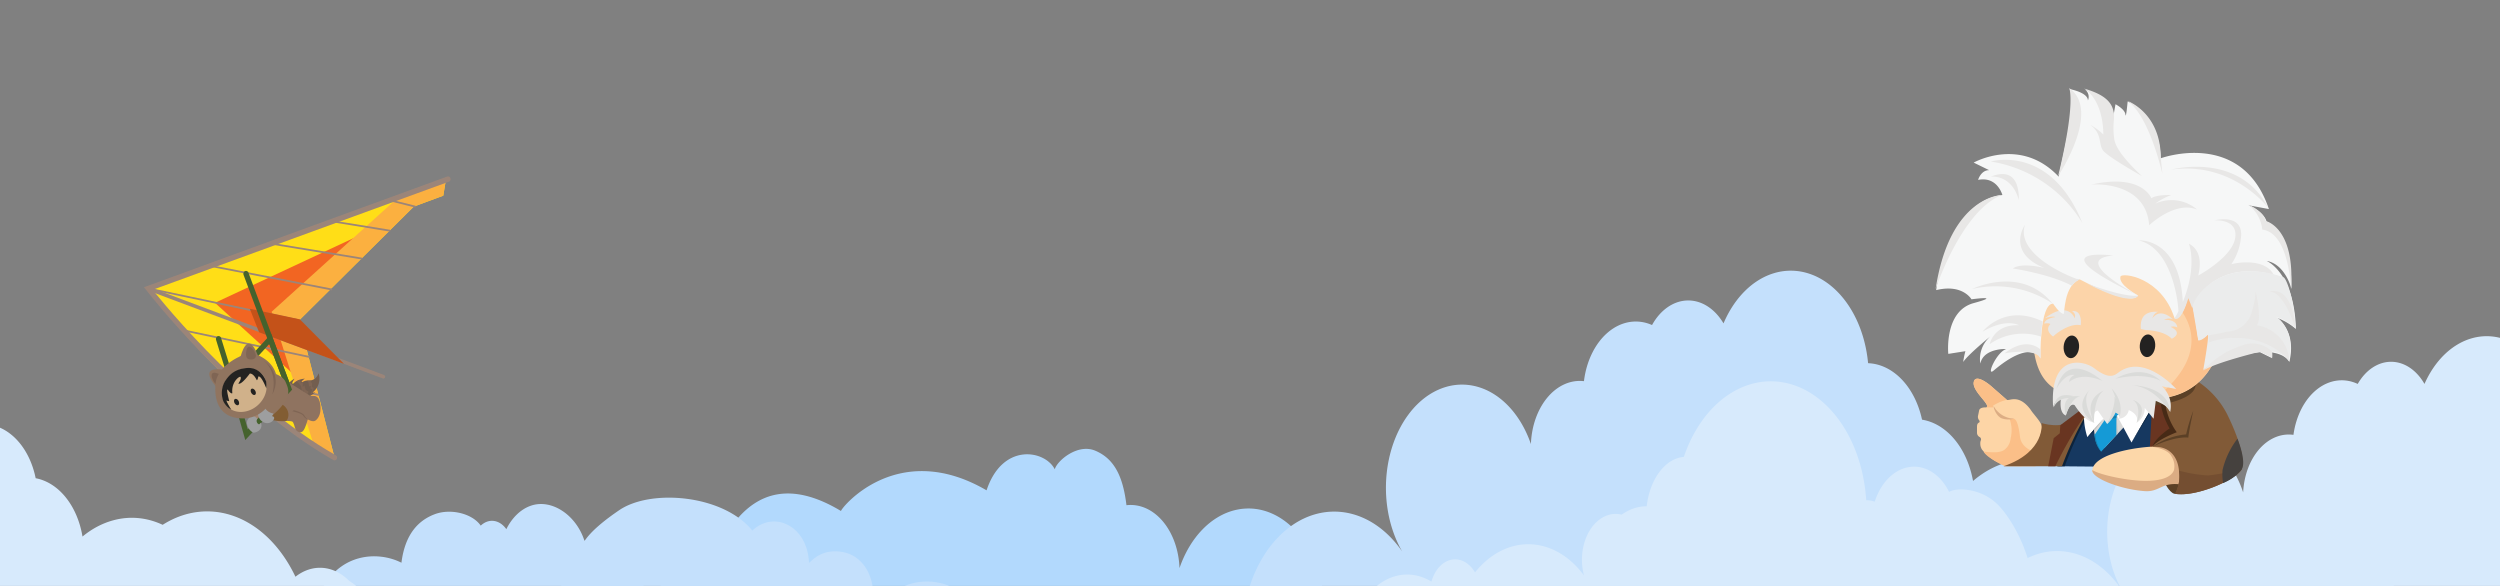 <?xml version="1.0" encoding="UTF-8" standalone="no"?>
<!-- Created with Inkscape (http://www.inkscape.org/) -->

<svg
   width="2560"
   height="600"
   viewBox="0 0 677.333 158.75"
   version="1.1"
   id="svg1047"
   inkscape:version="1.1.2 (b8e25be8, 2022-02-05)"
   sodipodi:docname="hero-backgound.svg"
   xmlns:inkscape="http://www.inkscape.org/namespaces/inkscape"
   xmlns:sodipodi="http://sodipodi.sourceforge.net/DTD/sodipodi-0.dtd"
   xmlns="http://www.w3.org/2000/svg"
   xmlns:svg="http://www.w3.org/2000/svg">
  <rect x="0" y="0" width="677.333" height="158.75" fill="#808080" stroke="none"/>
  <sodipodi:namedview
     id="namedview1049"
     pagecolor="#505050"
     bordercolor="#ffffff"
     borderopacity="1"
     inkscape:pageshadow="0"
     inkscape:pageopacity="0"
     inkscape:pagecheckerboard="1"
     inkscape:document-units="mm"
     showgrid="false"
     units="px"
     inkscape:zoom="0.32264704"
     inkscape:cx="1098.7239"
     inkscape:cy="271.19418"
     inkscape:window-width="1920"
     inkscape:window-height="1027"
     inkscape:window-x="0"
     inkscape:window-y="25"
     inkscape:window-maximized="0"
     inkscape:current-layer="layer2" />
  <defs
     id="defs1044">
    <style
       id="style1237">.cls-1{fill:#ffde17;}.cls-2{fill:#f26522;}.cls-3{fill:#fbb040;}.cls-14,.cls-19,.cls-4,.cls-5,.cls-6,.cls-8{fill:none;}.cls-4,.cls-5,.cls-6{stroke:#9b8579;}.cls-4,.cls-5,.cls-6,.cls-8{stroke-linecap:round;}.cls-14,.cls-4,.cls-5,.cls-6,.cls-8{stroke-miterlimit:10;}.cls-4{stroke-width:0.78px;}.cls-5{stroke-width:1.57px;}.cls-6{stroke-width:2.35px;}.cls-7{fill:#c45219;}.cls-14,.cls-8{stroke:#45622d;stroke-width:2.46px;}.cls-9{fill:#a4846d;}.cls-10{fill:#735e4f;}.cls-11{fill:#7f6554;}.cls-12{fill:#8f7360;}.cls-13{fill:#825d33;}.cls-15{fill:#9d9e9f;}.cls-16{fill:#90745f;}.cls-17{fill:#d0b18a;}.cls-18{fill:#232221;}</style>
  </defs>
  <g
     inkscape:label="Calque 1"
     inkscape:groupmode="layer"
     id="layer1" />
  <g
     inkscape:groupmode="layer"
     id="layer2"
     inkscape:label="Clouds">
    <path
       fill="#b2d9fd"
       d="m 133.629,171.774 c 1.544,0.47 2.973,1.277 4.261,2.319 a 30.439,41.29 0 0 1 38.697,-14.126 c 4.509,-2.005 9.166,-7.539 14.138,-6.049 3.196,0.963 9.249,-32.25 37.128,-15.47 0.083,-0.874 15.302,-19.671 39.44,-5.601 4.344,-13.106 15.913,-10.866 18.481,-5.691 0.562,-2.252 6.127,-7.068 10.934,-5.063 5.343,2.229 7.573,7.236 8.489,14.787 a 13.246,17.968 0 0 1 14.369,17.038 20.612,27.96 0 0 1 38.804,17.878 20.496,27.803 0 0 1 -5.186,13.185 25.278,34.289 0 0 1 25.096,-11.964 24.997,33.908 0 0 1 17.788,20.41 14.154,19.2 0 0 1 9.249,1.053 l -321.259,0.258 c -1.288,-4.817 45.468,-24.196 49.572,-22.964 z"
       id="path2"
       style="stroke-width:0.962" />
    <path
       fill="#c4e0fc"
       d="m 600.715,138.168 c -1.544,0.47 -2.973,1.277 -4.253,2.319 a 30.439,41.29 0 0 0 -38.697,-14.126 27.334,37.078 0 0 0 -14.443,-0.952 27.4,37.168 0 0 0 -8.762,4.906 16.186,21.956 0 0 0 -13.816,-16.612 15.69,21.284 0 0 0 -14.617,-15.302 21.107,28.632 0 0 0 -25.501,-24.387 21.025,28.52 0 0 0 -13.667,13.599 12.263,16.635 0 0 0 -19.365,0.448 14.237,19.312 0 0 0 -18.448,15.212 13.246,17.968 0 0 0 -14.369,17.038 20.612,27.96 0 0 0 -38.796,17.878 20.496,27.803 0 0 0 5.178,13.185 25.278,34.289 0 0 0 -25.096,-11.964 24.997,33.908 0 0 0 -17.788,20.41 14.154,19.2 0 0 0 -9.241,1.053 l 321.251,0.258 c 1.288,-4.817 -45.46,-24.196 -49.572,-22.964 z M 335.866,211.193 a 11.627,15.772 0 0 0 -11.454,-13.442 11.396,15.459 0 0 0 -7.498,3.831 5.335,7.236 0 0 0 -6.524,-3.361 9.15,12.412 0 0 0 -10.777,-6.083 16.02,21.732 0 0 0 -22.214,-24.465 6.854,9.298 0 0 0 -11.792,-2.487 21.281,28.867 0 0 0 -14.468,-7.628 21.305,28.901 0 0 0 -15.062,8.469 9.084,12.322 0 0 0 0.57,-4.302 c -0.009,-6.856 -3.592,-11.135 -7.944,-12.076 -6.243,-1.355 -9.001,2.688 -9.521,2.823 -0.413,-10.059 -9.513,-14.26 -15.351,-8.715 -7.837,-9.701 -27.425,-11.403 -36.046,-5.545 -8.621,5.859 -9.249,8.558 -9.455,8.256 -2.271,-7.035 -9.018,-11.46 -14.625,-9.41 a 11.396,15.459 0 0 0 -6.524,6.318 5.335,7.236 0 0 0 -6.937,-0.963 c -2.23,-3.271 -8.175,-4.761 -12.56,-3.058 -4.393,1.691 -7.961,5.433 -8.919,13.106 -6.293,-3.215 -17.408,-2.924 -22.544,9.186 -0.033,0.078 -8.018,-6.273 -16.805,0.65 -30.422,23.95 -61.059,76.341 -59.408,75.949 2.766,2.308 6.193,3.137 9.579,1.904 107.857,9.186 162.954,13.767 165.291,13.767 101.193,-28.498 151.525,-42.735 150.988,-42.735 z"
       id="path4"
       style="stroke-width:0.962" />
    <g
       fill="#d7eafc"
       id="g10"
       transform="matrix(0.826,0,0,1.12,4.723,73.085)">
      <path
         d="m 393,114.28 c 1.04,-6.78 6.85,-12 13.88,-12 3.48,0.02 6.65,1.3 9.08,3.42 a 6.46,6.46 0 0 1 7.9,-3 11.08,11.08 0 0 1 13.04,-5.43 19.46,19.46 0 0 1 -0.45,-4.17 19.4,19.4 0 0 1 27.36,-17.66 8.3,8.3 0 0 1 14.28,-2.23 25.77,25.77 0 0 1 17.52,-6.81 25.8,25.8 0 0 1 18.24,7.56 11.08,11.08 0 0 1 12.37,-14.72 17.47,17.47 0 0 1 8.2,-2.02 c 0.93,-6.37 5.9,-11.56 12.17,-11.95 a 31.4,31.4 0 0 1 59.82,10.49 c 0.92,-0.01 1.86,0.09 2.8,0.34 a 14.08,14.08 0 0 1 16.5,-8 c 3.35,0.9 6.09,2.96 7.89,5.64 2.24,-1.1 10.75,-1.07 16.42,3.42 5.66,4.5 12.63,14.65 11.52,25.63 5.56,-2.9 -81.46,69.64 -85.7,69.64 C 453.31,126.99 392.36,114.28 393.01,114.28 Z"
         id="path6" />
      <path
         d="m 952.84,75.28 a 16.04,16.04 0 0 0 -17.65,-1.02 34.43,34.43 0 0 0 -43.55,-12.55 30.92,30.92 0 0 0 -16.3,-1.07 31,31 0 0 0 -10,3.91 18.3,18.3 0 0 0 -15.37,-14.12 17.75,17.75 0 0 0 -16.3,-13.05 23.87,23.87 0 0 0 -28.48,-20.83 23.78,23.78 0 0 0 -15.66,11.07 13.87,13.87 0 0 0 -21.9,0 16.1,16.1 0 0 0 -21.08,12.32 14.98,14.98 0 0 0 -16.5,13.92 23.31,23.31 0 0 0 -44.13,14.13 c 0.87,4.3 2.9,8.07 5.67,11.09 a 28.59,28.59 0 0 0 -28.2,-10.47 28.27,28.27 0 0 0 -20.42,16.67 16,16 0 0 0 -10.47,0.7 l 336.65,6.54 C 970.68,88.53 960.76,79 952.85,75.28 Z m -844,0 A 16.04,16.04 0 0 0 91.19,74.26 34.43,34.43 0 0 0 47.64,61.7 30.92,30.92 0 0 0 31.34,60.63 31,31 0 0 0 21.34,64.54 18.3,18.3 0 0 0 5.98,50.43 17.75,17.75 0 0 0 -10.32,37.38 23.87,23.87 0 0 0 -38.8,16.55 a 23.78,23.78 0 0 0 -15.66,11.07 13.87,13.87 0 0 0 -21.9,0 16.1,16.1 0 0 0 -21.08,12.32 14.98,14.98 0 0 0 -16.5,13.92 23.31,23.31 0 0 0 -44.13,14.13 c 0.87,4.3 2.9,8.07 5.67,11.09 a 28.59,28.59 0 0 0 -28.2,-10.47 28.27,28.27 0 0 0 -20.42,16.67 16,16 0 0 0 -10.47,0.7 l 336.65,6.54 C 126.69,88.53 116.77,79 108.86,75.28 Z"
         id="path8" />
    </g>
    <g
       id="Layer_1"
       data-name="Layer 1"
       transform="matrix(0.583,0,0,0.629,39.014,47.784)">
      <path
         class="cls-1"
         d="M 183.61,45.69 45.35,92.3 c 0,0 34.46,46.22 86.56,72.85 L 115.46,106 168.73,57 182.44,52.3 Z"
         transform="translate(-43.35,-43.99)"
         id="path1243" />
      <polygon
         class="cls-2"
         points="71.33,86.82 65.32,61.49 98.22,26.24 32.97,54.45 "
         id="polygon1245" />
      <path
         class="cls-3"
         d="m 122.35,160 q 4.68,2.7 9.56,5.2 l -16.45,-59.2 53.27,-49 13.71,-4.7 1.17,-6.66 -22.22,7.49 -58.73,49.17 z"
         transform="translate(-43.35,-43.99)"
         id="path1247" />
      <line
         class="cls-4"
         x1="125.97"
         y1="13.01"
         x2="115.4"
         y2="10.57"
         id="line1249" />
      <line
         class="cls-4"
         x1="114.15"
         y1="23.37"
         x2="88.04"
         y2="19.45"
         id="line1251" />
      <line
         class="cls-4"
         x1="101.1"
         y1="35.38"
         x2="58.27"
         y2="28.85"
         id="line1253" />
      <line
         class="cls-4"
         x1="87.09"
         y1="48.7"
         x2="30.59"
         y2="38.52"
         id="line1255" />
      <line
         class="cls-4"
         x1="76.74"
         y1="77.76"
         x2="18.49"
         y2="66.34"
         id="line1257" />
      <line
         class="cls-4"
         x1="81.25"
         y1="94.13"
         x2="36.6"
         y2="85.52"
         id="line1259" />
      <line
         class="cls-5"
         x1="2.91"
         y1="48.7"
         x2="111.28"
         y2="86.3"
         id="line1261" />
      <line
         class="cls-4"
         x1="72.11"
         y1="62.02"
         x2="2"
         y2="48.31"
         id="line1263" />
      <path
         class="cls-6"
         d="M 184.66,45.17 45.35,92.3 c 0,0 40.65,48.7 86.56,72.85"
         transform="translate(-43.35,-43.99)"
         id="path1265" />
      <polygon
         class="cls-7"
         points="49.15,57.01 53.49,67.17 92.95,80.76 72.44,61.59 "
         id="polygon1267" />
      <line
         class="cls-8"
         x1="71.84"
         y1="102.7"
         x2="47.4"
         y2="41.95"
         id="line1269" />
      <line
         class="cls-8"
         x1="34.65"
         y1="70.01"
         x2="40.4"
         y2="87.26"
         id="line1271" />
      <path
         class="cls-9"
         d="m 89.24,144 c 0,0 4,-2.86 5.65,-6.68 1.65,-3.82 6.17,-0.35 6.17,-0.35 0,0 -0.53,8.68 -5,11.89 l -6.19,-1.7 z"
         transform="translate(-43.35,-43.99)"
         id="path1273" />
      <path
         class="cls-10"
         d="m 108.77,135.28 c 0,0 2.25,-3.24 4.53,-4.13 0,0 -1.4,1.92 -0.9,2.15 0.5,0.23 1.29,-1.82 5.73,-2.19 0,0 -1.73,1.07 -1.47,1.44 0.26,0.37 1,-0.78 3.4,-0.64 a 4.52,4.52 0 0 0 4.43,-3.13 7.12,7.12 0 0 1 -2.43,8 c -0.74,0.62 -0.17,0.51 0.91,0.08 0,0 -2.42,2.68 -7.81,3 a 5.94,5.94 0 0 1 -6.39,-4.59"
         transform="translate(-43.35,-43.99)"
         id="path1275" />
      <polygon
         class="cls-11"
         points="70.75,93.83 71.85,94.35 71.85,95.76 72.37,95.77 73.73,95.56 72.81,94.92 73.06,93.7 71.44,92.91 70.82,90.81 70,91.61 68.91,90.94 68.84,89.94 67.98,88.72 67.17,89.34 67.92,90.39 67.76,91.5 69.15,92.31 69.79,93.8 70.42,92.55 "
         id="polygon1277" />
      <path
         class="cls-11"
         d="m 114.42,132.18 1.92,2.14 a 14.43,14.43 0 0 0 0.61,2.51 l 0.44,-0.76 0.42,1.29 0.83,0.14 -0.1,1.74 1.29,-2.49 -1.37,-0.8 -0.58,-1.94 -0.78,0.76 v -2.07 l -0.79,0.36 -0.51,-1.39 z"
         transform="translate(-43.35,-43.99)"
         id="path1279" />
      <path
         class="cls-12"
         d="m 95.88,145.6 c 0,0 3,3 9.77,3.55 2.67,0.22 5.7,0.11 6.51,0.4 0.81,0.29 1.1,2.27 1.56,3.26 0.46,0.99 2.2,2.11 3.45,0.94 1.25,-1.17 2.28,-5.08 2.28,-5.08 0,0 2.36,1.35 3.59,0.5 3.56,-2.46 2.41,-8.7 1,-9.93 -1.41,-1.23 -2.78,-0.33 -3.61,-0.82 -7.17,-4.22 -12.13,-7 -12.13,-7 l -5.37,0.73 z"
         transform="translate(-43.35,-43.99)"
         id="path1281" />
      <path
         class="cls-11"
         d="m 77.29,133.76 v 0.11 a 2.52,2.52 0 0 1 -0.9,-0.62 6.46,6.46 0 0 1 -1.62,-2.88 2.77,2.77 0 0 1 -0.06,-0.85 1.29,1.29 0 0 1 0.28,-0.69 v 0 0 l 0.13,-0.09 a 1.57,1.57 0 0 1 0.45,-0.22 1.39,1.39 0 0 1 0.65,-0.06 v 0.12 -0.12 a 8.62,8.62 0 0 1 1.44,0.35 5.47,5.47 0 0 1 1.17,0.51 2.76,2.76 0 0 1 0.92,0.84 1.6,1.6 0 0 1 0.2,1.27 3.47,3.47 0 0 1 -1.39,2.25 1.53,1.53 0 0 1 -1.29,0.21 v -0.11 -0.11 a 1.34,1.34 0 0 0 1.1,-0.19 3.27,3.27 0 0 0 1.28,-2.1 1.38,1.38 0 0 0 -0.17,-1.09 2.39,2.39 0 0 0 -0.84,-0.76 6.07,6.07 0 0 0 -1.66,-0.65 c -0.25,-0.07 -0.47,-0.11 -0.62,-0.14 h -0.18 -0.07 a 1.1,1.1 0 0 0 -0.54,0 1.5,1.5 0 0 0 -0.4,0.19 l -0.08,0.05 v 0 0 L 75,128.9 l 0.09,0.07 a 1.1,1.1 0 0 0 -0.22,0.58 2.81,2.81 0 0 0 0.17,1.2 5.77,5.77 0 0 0 0.63,1.3 5.85,5.85 0 0 0 0.81,1 2.34,2.34 0 0 0 0.8,0.56 z"
         transform="translate(-43.35,-43.99)"
         id="path1283" />
      <path
         class="cls-13"
         d="m 109.52,149.3 a 3.45,3.45 0 0 0 0.73,-1.28 c 0.82,-2.45 -0.76,-5.2 -3.53,-6.12 a 5.11,5.11 0 0 0 -6.5,2.76 4.29,4.29 0 0 0 -0.14,3.26 c 2.53,1.38 7.4,1.78 9.44,1.38"
         transform="translate(-43.35,-43.99)"
         id="path1285" />
      <path
         class="cls-11"
         d="m 95.34,121.52 h -0.12 a 2.28,2.28 0 0 0 -0.16,-1 6,6 0 0 0 -1.8,-2.61 2.15,2.15 0 0 0 -0.66,-0.38 1.18,1.18 0 0 0 -0.61,0 v -0.11 0.1 0 l -0.12,0.07 a 1.81,1.81 0 0 0 -0.34,0.27 1.14,1.14 0 0 0 -0.28,0.46 v 0 a 8.05,8.05 0 0 0 -0.33,1.48 5.25,5.25 0 0 0 0,1.19 2.31,2.31 0 0 0 0.31,1 1.39,1.39 0 0 0 0.9,0.63 3.26,3.26 0 0 0 2.46,-0.24 1.29,1.29 0 0 0 0.64,-0.89 h 0.12 0.11 a 1.49,1.49 0 0 1 -0.74,1.06 3.5,3.5 0 0 1 -2.64,0.27 1.61,1.61 0 0 1 -1,-0.73 2.55,2.55 0 0 1 -0.35,-1.2 6.82,6.82 0 0 1 0.14,-1.85 5.59,5.59 0 0 1 0.24,-0.88 h 0.11 -0.12 a 1.39,1.39 0 0 1 0.34,-0.55 1.85,1.85 0 0 1 0.38,-0.31 l 0.16,-0.09 v 0 a 1.35,1.35 0 0 1 0.74,0.06 3.12,3.12 0 0 1 1.07,0.71 6.78,6.78 0 0 1 1.54,2.42 2.53,2.53 0 0 1 0.16,1.1 z"
         transform="translate(-43.35,-43.99)"
         id="path1287" />
      <path
         class="cls-11"
         d="m 119.45,148.67 a 5.91,5.91 0 0 1 -1.64,-1.78 C 117,145.62 113,144.71 113,144.71 l -0.73,0.45 c 0,0 4.28,0.89 5,1.83 1.34,1.77 2.19,1.68 2.19,1.68"
         transform="translate(-43.35,-43.99)"
         id="path1289" />
      <polygon
         class="cls-11"
         points="77.71,94.21 78.92,91.14 78.02,90.74 78.04,89.83 78.14,88.7 77.53,88.98 77.57,88.01 75.9,88.04 76.47,88.87 76.73,90.48 77.57,90.29 77.34,91.33 78.24,91.79 77.22,94.48 "
         id="polygon1291" />
      <path
         class="cls-11"
         d="m 110.54,132.79 c 0,0 1.34,6.63 -5.6,10.78 0,0 5.21,-4.33 5.6,-10.78"
         transform="translate(-43.35,-43.99)"
         id="path1293" />
      <polygon
         class="cls-14"
         points="47.65,111.26 40.65,88.26 58.65,70.01 67.37,91.6 "
         id="polygon1295" />
      <path
         class="cls-15"
         d="m 97.69,150.12 c 0,-0.1 -0.73,0.7 -0.85,0.69 a 1.59,1.59 0 0 1 -0.81,-2.5 c -0.9,-0.75 -2,-1.14 -2.07,-1.66 a 0.17,0.17 0 0 0 -0.28,-0.09 11.8,11.8 0 0 0 -2.2,2.35 c -0.69,1.13 -0.16,4 2.5,5.4 0.64,0.35 5.02,-0.78 3.71,-4.19 z"
         transform="translate(-43.35,-43.99)"
         id="path1297" />
      <path
         class="cls-16"
         d="m 109.12,132.5 c -1,-2.21 -4.54,-3.39 -4.54,-3.39 0,0 -3.36,3.58 -1.81,4.65 a 2.84,2.84 0 0 1 1,2.56 19.4,19.4 0 0 1 -5.45,6.27 l 0.64,3.16 4.32,0.94 a 26.54,26.54 0 0 0 5.87,-6.07 c 1.97,-3.5 1.33,-5.25 -0.03,-8.12 z"
         transform="translate(-43.35,-43.99)"
         id="path1299" />
      <path
         class="cls-15"
         d="m 103.44,146.33 a 2.35,2.35 0 0 1 -0.47,0.74 0.17,0.17 0 0 0 0.1,0.28 c 0.33,0.05 0.79,0.22 0.78,0.77 0,0.86 -2.06,3 -4.82,1.83 -2.76,-1.17 -3.19,-4.27 -2.5,-5.41 a 12.4,12.4 0 0 1 2.21,-2.35 0.17,0.17 0 0 1 0.27,0.1 4.19,4.19 0 0 0 1.31,2.37 5.8,5.8 0 0 0 3,1.44 0.17,0.17 0 0 1 0.15,0.23"
         transform="translate(-43.35,-43.99)"
         id="path1301" />
      <path
         class="cls-16"
         d="m 80.66,127.39 c 0,0 -12.52,-2.65 -4,7"
         transform="translate(-43.35,-43.99)"
         id="path1303" />
      <path
         class="cls-11"
         d="m 77.29,133.76 c -1.27,-0.43 -3.22,-3.67 -2.25,-4.86 a 1.64,1.64 0 0 1 1.14,-0.34 c 0,0 4.17,0.56 3.64,2.83 -0.46,1.94 -1.71,2.65 -2.53,2.37"
         transform="translate(-43.35,-43.99)"
         id="path1305" />
      <path
         class="cls-16"
         d="m 103.56,139.39 c 0,0 6.65,-12.14 -6.75,-18.18 a 11.39,11.39 0 0 0 -9.43,0.59 c 0,0 -10,4.09 -10.77,11.44 -0.77,7.35 1.76,15.08 12.83,15 3.83,0 9.69,-1.38 14.12,-8.89"
         transform="translate(-43.35,-43.99)"
         id="path1307" />
      <path
         class="cls-16"
         d="m 88.24,121.66 c 0,0 3.14,-12.39 8.07,-0.47"
         transform="translate(-43.35,-43.99)"
         id="path1309" />
      <path
         class="cls-11"
         d="m 95.34,121.52 c 0.17,-1.33 -1.87,-4.51 -3.37,-4.16 a 1.64,1.64 0 0 0 -0.81,0.88 c 0,0 -1.33,4 0.93,4.5 2,0.45 3.13,-0.36 3.25,-1.22"
         transform="translate(-43.35,-43.99)"
         id="path1311" />
      <path
         class="cls-17"
         d="m 80.64,141.35 c 2,3.46 6.33,4.85 10.66,3.73 a 12.69,12.69 0 0 0 3.09,-1.25 c 4,-2.27 6.25,-6.29 5.92,-10 v -0.32 a 7.71,7.71 0 0 0 -0.92,-2.75 c -2.42,-4.29 -8.83,-5.41 -14,-2.49 a 12.13,12.13 0 0 0 -2.55,1.91 c -3.21,3.13 -4.15,7.66 -2.17,11.16"
         transform="translate(-43.35,-43.99)"
         id="path1313" />
      <path
         class="cls-18"
         d="m 93.29,137.38 c 0.48,0.69 1.25,1 1.72,0.67 0.47,-0.33 0.44,-1.15 -0.05,-1.85 -0.49,-0.7 -1.26,-1 -1.72,-0.67 -0.46,0.33 -0.44,1.16 0.05,1.85"
         transform="translate(-43.35,-43.99)"
         id="path1315" />
      <path
         class="cls-18"
         d="m 85.51,141.79 c 0.49,0.69 1.26,1 1.72,0.67 0.46,-0.33 0.44,-1.15 0,-1.85 -0.44,-0.7 -1.26,-1 -1.72,-0.67 -0.46,0.33 -0.45,1.15 0,1.85"
         transform="translate(-43.35,-43.99)"
         id="path1317" />
      <path
         class="cls-18"
         d="m 100.24,135.43 c 0,0 -2.37,-5.85 -3.79,-5.19 0,0 -0.17,1.3 -0.64,1.57 -0.09,0.05 -1.31,-2.91 -3.28,-2.89 0,0 -4,5.14 -5.33,4.3 0.12,-0.21 1.62,-2.07 1,-2.86 -0.32,-0.45 -4.36,2 -3.8,7 -0.2,0.34 -1.1,-0.13 -1.85,-1.16 -1.42,-1.92 0.38,4.41 0.39,4.51 0.01,0.1 -0.5,0.14 -1.14,-0.16 -0.64,-0.3 1.72,3.41 2,3.75 0.28,0.34 -2.28,-0.81 -3.6,-3.49 a 9.4,9.4 0 0 1 0.87,-8.7 c 1.42,-1.89 3.78,-5.16 10.16,-5.58 6.79,-0.45 8.87,5.76 8.91,5.87 a 7.54,7.54 0 0 1 0,3"
         transform="translate(-43.35,-43.99)"
         id="path1319" />
      <path
         class="cls-11"
         d="m 99.05,123.34 c 0,0 9.19,5.39 3.89,14.72 0,0 3.07,-9.22 -3.89,-14.72"
         transform="translate(-43.35,-43.99)"
         id="path1321" />
      <rect
         class="cls-19"
         x="0.15"
         y="34.61"
         width="130.32"
         height="76.32"
         id="rect1323" />
    </g>
    <g
       id="g1604"
       transform="matrix(1.495,0,0,1.464,524.421,23.849)">
      <path
         d="m 15.5,70 c 1.4,-0.6 2.6,-2.3 3.4,-5.4 A 9.4,9.4 0 0 0 19.3,63 C 19.4,62 17.8,60.5 17.2,59.5 15,56.5 13.3,58 12.9,57.7 L 10.1,55.2 C 9.2,54.4 7.1,52.9 6.9,54.5 6.7,56.1 9.7,58.4 9.3,59 l -0.1,0.1 c -0.4,0 -1.1,0 -1.3,0.5 l -0.2,1 a 1,1 0 0 0 0.2,0.9 0.3,0.3 0 0 1 0,0.4 C 7.6,62 7.5,62.3 7.5,62.7 v 1.1 a 0.9,0.9 0 0 0 0.5,0.8 0.5,0.5 0 0 1 0.2,0.6 1.3,1.3 0 0 0 -0.1,0.6 2,2 0 0 0 0.3,1.1 9,9 0 0 0 4.4,3"
         class="j"
         id="path1444" />
      <path
         fill="#fbbf88"
         d="M 12.9,57.7 10.1,55.2 C 9.2,54.4 7.1,52.9 6.9,54.5 6.7,56.1 9.7,58.4 9.3,59 l -0.1,0.1 h 1.2 v -0.3 a 8,8 0 0 1 2.5,-1.1 z M 18.1,70 a 5.7,5.7 0 0 0 0,-2.6 c 0,0 -2.5,-0.6 -2.8,-2.8 -0.5,-4.3 -1.3,-3.3 -1.9,-3.4 a 6.3,6.3 0 0 1 0.2,3.6 3,3 0 0 1 -1.2,2.2 c -0.9,0.6 -2.4,0.4 -3.7,0.3 0.4,0.8 2.2,1.9 3.9,2.7"
         id="path1446" />
      <path
         d="m 21.1,70 2,-4.6 c 0,0 3.5,-4.9 2.2,-4.2 -2.4,2.1 -6.1,0.8 -6.1,0.8 0,0 0.8,5.3 -6.9,8"
         class="f"
         id="path1448" />
      <path
         fill="#dcad84"
         d="m 10.6,59 c -0.3,-0.6 0.1,1.5 1.3,2.1 a 3.6,3.6 0 0 0 2.3,0.1 4.4,4.4 0 0 1 -3.6,-2.2 z"
         id="path1450" />
      <path
         fill="#163860"
         d="m 39.1,70.8 c 0.3,-5.9 0.4,-12.1 0.4,-12.1 l -12.4,2 A 41,41 0 0 0 22.3,70 l 11.2,0.1 z"
         id="path1452" />
      <path
         d="m 22,70 3.2,-6.9 1.6,-2.3 0.3,0.7 A 64.2,64.2 0 0 0 23.4,70 m 8.2,-3.2 -0.1,0.2 z m 0.5,-0.5 -0.2,0.2 z m -1.5,1.6 -0.1,0.1 z m 4,-4 -0.2,0.1 z m -1.6,1.4 -0.1,0.2 z m -0.4,0.5 -0.2,0.2 z m -3.9,0.9 0.1,0.2 z m 0.4,0.6 0.1,0.2 z m -0.5,-0.9 0.1,0.2 z m 0.3,0.6 0.1,0.2 z m -0.7,-1.6 0.1,0.2 z M 28,65.1 28.1,65.3 Z M 27.9,64.8 28,65 Z m 0.4,1 0.1,0.2 z m 0.1,0.3 0.1,0.2 z"
         class="a"
         id="path1454" />
      <path
         fill="#dadad9"
         d="m 34.9,61.9 -4.3,4.7 -1.7,-2 c 0,0 -0.7,-3.5 0,-5.2 l 0.4,-0.8 5.9,0.7 z"
         id="path1456" />
      <path
         fill="#ffffff"
         d="m 38.3,56.2 h 1.8 l -0.2,1.7 -4.4,7.7 -2.9,-5.5 -0.7,-0.5 -4.4,5 a 13.2,13.2 0 0 1 -0.6,-4.8 c 0.1,-1 0,-1.8 0.7,-2.2 0.1,0 6.4,4.2 10.7,-1.4 z"
         id="path1458" />
      <path
         d="m 31.4,60.3 -2.6,3.9 a 6,6 0 0 0 1.2,3.1 l 2.8,-3.1 v -3.9 z"
         class="c"
         id="path1460" />
      <path
         d="M 31.1,60.8 A 1.5,1.5 0 0 0 32.8,61 V 60.5 L 31.4,60.4 Z"
         class="b"
         id="path1462" />
      <path
         d="m 21.1,70 c 1.2,-3.5 3.6,-8.8 6,-11.2 l 0.6,0.9 A 64.3,64.3 0 0 0 22.9,70 Z"
         class="f"
         id="path1464" />
      <path
         d="M 32.8,60.4 33,64 32.8,64.2 Z"
         class="g"
         id="path1466" />
      <path
         d="m 40,55.9 c 0,0 7,-2 7.3,-1.8 a 67.3,67.3 0 0 0 3,16.7 H 38.8 Z"
         class="f"
         id="path1468" />
      <path
         fill="#472a16"
         d="m 40,57.5 1.5,-0.2 a 12.3,12.3 0 0 0 2.2,6.4 c 0,0 -3.6,1.4 -4.4,2.7 L 42.7,66 A 36.1,36.1 0 0 1 41,70.6 h -2.1 z"
         id="path1470" />
      <path
         d="m 39.3,57.4 1.3,-1 a 13.9,13.9 0 0 0 1.8,6.6 c 0,0 -2.7,1.8 -3.1,3.4 l 3.8,-0.6 a 47.4,47.4 0 0 0 -2.6,5 h -1.9 z"
         class="e"
         id="path1472" />
      <path
         d="m 28.7,63.5 a 25.1,25.1 0 0 0 1.7,-2.3 l -1.8,2 a 0.8,0.8 0 0 1 0.1,0.3 z"
         class="g"
         id="path1474" />
      <path
         d="m 39.2,59.5 -3.7,6.1 3.6,-6.3 z"
         class="a"
         id="path1476" />
      <path
         d="M 28.8,64.2 28.9,64 a 8,8 0 0 0 1.1,3.3 5.1,5.1 0 0 1 -1.2,-3.1 z"
         class="b"
         id="path1478" />
      <path
         d="m 28.7,63.5 -1.2,1.1 1.2,-1.4 z"
         class="a"
         id="path1480" />
      <path
         d="m 33.7,59.7 c 0,0.6 -0.7,1 -1.6,1 -0.9,0 -1.6,-0.5 -1.6,-1 0,-0.9 0.7,-1 1.6,-1 0.9,0 1.6,0.1 1.6,1 z"
         class="c"
         id="path1482" />
      <path
         d="m 43.6,75.1 c -1,0.2 -2,-1.9 -2,-1.9 L 44.3,72 c 0.1,0 0.3,2.9 -0.7,3.1 z"
         class="d"
         id="path1484" />
      <path
         fill="#fcd7a9"
         d="m 38.7,66.4 c -3.9,0.3 -10,1.6 -10.3,4.3 -0.2,2.7 14.8,2 14.8,2 a 11.7,11.7 0 0 0 0.5,-2 c 0.1,-1.9 -0.5,-4.6 -5,-4.3 z"
         id="path1486" />
      <path
         fill="#dbac83"
         d="m 39.2,66.4 c 0,0 2.8,0.3 3.5,1.7 a 3.4,3.4 0 0 1 0.5,2.6 c -0.6,1.7 -3.3,2 -5.1,2 -3.3,0 -8.3,-1.1 -9.7,-2 -0.2,1.5 5.2,3.6 9.5,3.9 2.8,0.2 3,-1.8 6.8,-1.2 a 8.4,8.4 0 0 0 0.4,-2.7 C 45,68.6 44,65.9 39.2,66.4 Z"
         id="path1488" />
      <path
         d="m 44.1,70.8 a 7,7 0 0 1 -0.7,4.3 c 3.8,0.6 10.5,-2.4 11.9,-4.3 a 0.8,0.8 0 0 0 0.2,-0.4 c 0.6,-2 -0.8,-6.2 -2.7,-10.1 a 16,16 0 0 0 -5.6,-6.2 l -1.7,10.6 c -5,0.6 -6.2,1.7 -6.2,1.7 3.3,-0.2 4.6,2.1 4.8,4.4 z"
         class="f"
         id="path1490" />
      <path
         d="m 46.7,59.7 c 0,0 -0.8,3.8 -0.9,5 0,0 -2.2,-0.4 -6.5,1.7 a 12.3,12.3 0 0 1 6.1,-2.3 32,32 0 0 1 1.3,-4.4 z"
         class="d"
         id="path1492" />
      <path
         d="m 38.3,54.2 0.2,2.4 A 7.5,7.5 0 0 1 31.8,60 C 30,59.9 27.6,59.2 27.4,58.2 a 4.9,4.9 0 0 1 0,-2.4 z"
         class="j"
         id="path1494" />
      <path
         fill="#cdad87"
         d="M 37.6,57.7 A 19.5,19.5 0 0 1 26.9,57.6 L 27,56.1 37.8,54.5 Z"
         id="path1496" />
      <ellipse
         cx="36.6"
         cy="55"
         class="d"
         rx="10.5"
         ry="3.9"
         id="ellipse1498" />
      <path
         d="m 19.1,50.1 c -2.1,-3.3 -7.2,1 -8.6,2.2 -1.4,1.2 0.5,-3.4 2.3,-4 0,0 -4.1,-0.2 -4.7,2.7 A 5.6,5.6 0 0 1 10,45.9 c 0,0 -4.1,3.4 -5,4.8 a 15.7,15.7 0 0 1 0.4,-2 l -3.1,0.5 c 0,0 -0.8,-7.9 4.6,-9.4 5.4,-1.5 -0.4,-0.7 -0.4,-0.7 0,0 -1.6,-2.9 -6.4,-1.7 0,0 2.1,-16.4 12,-17.6 0,0 -0.9,-3.5 -4.4,-2.8 0,0 0.5,-1.8 2,-1.8 L 6.9,13.8 c 0,0 8.5,-4.9 15.4,2.6 0,0 2.4,-11 2.4,-12.4 0,-1.4 0.1,-3 -0.4,-3.8 0,0 3.3,0.6 3.3,2.1 a 1.7,1.7 0 0 0 -0.5,-2 c 0,0 5.6,2.3 5.1,5 L 32.6,3 c 0,0 1.7,0.9 1.8,1.9 0.1,1 0.4,-2.4 0.4,-2.4 0,0 5.7,2.2 6,10.5 0,0 14.7,-5.5 19.6,9.4 l -3.7,-0.7 c 0,0 2.9,1.2 3.3,3.1 0,0 4.5,1.2 4.5,12.4 0,0 -1.1,-4.6 -4.5,-5.2 0,0 5,2.1 5.3,12.6 a 11.3,11.3 0 0 0 -3.5,-2.1 c 0,0 3.7,2.3 2.3,8.2 0,0 -0.6,-1.5 -3.5,-1.8 L 61,50 58.8,48.9 c 0,0 -7.1,0.6 -8.9,2.7 0,0 -0.3,-2.8 -2.5,-1.4 z"
         class="i"
         id="path1500" />
      <path
         fill="#fcd4a9"
         d="m 51.9,45.2 c -0.5,6.2 -4.6,12.6 -13.1,12.3 -1.8,0 -3.5,0.4 -5.4,0.3 C 25.9,57.2 18.6,58.2 17.7,47.5 L 17.5,47 a 11.4,11.4 0 0 1 -0.6,-4.5 c 0.6,-7.7 9.3,-13.5 19,-12.7 a 23,23 0 0 1 5.1,1 c 6.9,2.3 11.4,8.1 10.9,14.4 z"
         id="path1502" />
      <path
         fill="#fbc18d"
         d="m 28.3,30.5 a 21.7,21.7 0 0 1 7.6,-0.8 23,23 0 0 1 5.1,1 c 7,2.4 11.5,8.2 11,14.4 -0.2,2.8 -2.2,12 -12.4,12.4 0,0 13.8,-9.3 2,-19.5 A 43.8,43.8 0 0 0 28.3,30.5 Z"
         id="path1504" />
      <path
         d="m 26.3,43.9 c 0,0 0.4,-2.9 -1.6,-2.6 a 1,1 0 0 1 0.5,1.3 c 0,0 -1.1,-3.3 -5.4,0 0,0 1.4,-0.5 1.9,-0.2 0,0 -1.9,0.2 -2,1.2 0,0 0.8,-0.2 1.1,0.1 0,0 -1.2,1 0.5,2.3 0,-0.1 2.8,-2.6 5,-2.1 z"
         class="h"
         id="path1506" />
      <g
         fill="#232221"
         id="g1512">
        <ellipse
           cx="24.6"
           cy="47.9"
           rx="2.1"
           ry="1.4"
           transform="rotate(-85.6,24.6,47.9)"
           id="ellipse1508" />
        <ellipse
           cx="38.4"
           cy="47.7"
           rx="2.1"
           ry="1.4"
           transform="rotate(-85.6,38.4,47.7)"
           id="ellipse1510" />
      </g>
      <path
         d="m 38.1,44.8 c 0,0 3.2,0 4.7,1.6 0,0 2.2,-1 -0.2,-2.2 a 1.7,1.7 0 0 1 1.2,0.1 c 0,0 0,-1.5 -2.4,-1.4 A 1.8,1.8 0 0 1 43,42.8 c 0,0 -2.2,-2.3 -3.7,-0.2 a 1.7,1.7 0 0 1 1,-1.2 c -0.8,0 -3.4,-0.2 -3.1,3.2 z"
         class="h"
         id="path1514" />
      <path
         fill="#744e31"
         d="m 44.1,70.8 a 7,7 0 0 1 -0.7,4.3 c 3.8,0.6 10.5,-2.4 11.9,-4.3 a 0.8,0.8 0 0 0 0.2,-0.4 31.5,31.5 0 0 1 -6.1,1.3 24.5,24.5 0 0 1 -5.3,-0.9 z"
         id="path1516" />
      <path
         d="m 21.7,70 a 73,73 0 0 1 5.6,-9.8 1,1 0 0 0 0,-1.4 l -4.7,3.6 -0.1,1.5 -1.1,0.9 -1,5.2"
         class="e"
         id="path1518" />
      <path
         d="m 28.8,51.9 c -2,-1.6 -8.2,-2.8 -7.5,7.2 0,0 0.4,-1.6 1.4,-1.5 0,0 -0.4,2.5 0.9,3 0,0 0.6,-2.5 1.6,-1.9 0,0 1.8,3 3.5,3.2 0,0 -0.4,-2.1 0.7,-2.2 l 1.7,2.5 1.6,-2.8 c 0,0 1.1,1.3 0.4,1.8 A 1.9,1.9 0 0 0 35,59.6 c 0,0 1.9,0.7 1.5,2.3 a 3.2,3.2 0 0 0 1.4,-2.7 l 1.6,2 0.4,-3.3 c 0,0 2.6,1 2.6,2.1 A 5,5 0 0 0 41,55.2 l 2.6,0.5 c 0,0 -5.7,-6.6 -10.4,-3.1 -0.8,0.6 -1.7,1.4 -4.4,-0.7 z"
         class="h"
         id="path1520" />
      <g
         fill="#dadbd9"
         id="g1528">
        <path
           d="m 35.7,55 c 0,0 6.5,0.1 6.8,4.9 -0.1,0 -2.5,-4.4 -6.8,-4.9 z m -7,6.9 c 0,0 -0.1,-4.7 1.8,-5.9 0,0 -3.9,1.3 -1.8,5.9 z m 7.7,0.1 c 0,0 1.1,-3.2 -0.7,-4.3 0,0 3.3,0.9 0.7,4.3 z m -5.3,0.2 c 0,0 1.6,-3.5 1.3,-5.1 a 2.2,2.2 0 0 1 0.5,1.1 c 0.1,0.9 -0.1,2.3 -1.8,4 z"
           id="path1522" />
        <path
           d="m 31.9,55.6 c 0,0 1.6,3.2 0.6,4 l 0.1,0.5 a 1,1 0 0 1 0.7,0.8 c 0,0.1 1.1,-2.6 -1.4,-5.3 z m -3.2,6.2 c 0,0 -2.8,-4.3 -0.5,-6.2 0,0 -4,3.3 0.6,6.4 m -5.2,-1.4 c 0,0 1,-3.4 2.6,-3.5 0,0 -3.7,-0.9 -2.6,3.5 z"
           id="path1524" />
        <path
           d="m 21.4,59.1 a 2.8,2.8 0 0 1 2.8,-1.7 L 25,57 c -0.1,0.1 -3.2,-1.2 -3.6,2.1 z m 8.8,-4.9 c 0,0 -6.4,-6 -8.3,1.5 0,0 1.4,-2.9 3.3,-2.6 0,0 -1,0.4 -1,1.3 0.1,0 1.9,-2 6,-0.2 z m 2.4,-0.4 c 0,0 4.7,-3 8.2,0.4 -0.1,0 -2.6,-1.7 -8.2,-0.4 z"
           id="path1526" />
      </g>
      <path
         d="m 19,50.1 c 0,0 -0.2,-10.2 2.3,-10.2 0,0 1.1,1.8 1.9,1.9 0.2,0 0,-5.2 2.9,-6.4 0,0 9.2,5.1 10.6,3 -0.3,-0.2 -3.6,-2 -3.2,-3.5 0.2,-0.8 7.4,0 9.8,7.7 0.5,0.4 1.7,-1.1 2.2,-3.1 0.8,-3.7 2.1,6.9 2.1,7.1 0,0.2 1,-0.2 1.8,-1.1 0.8,-0.9 -0.4,5.7 -0.7,6.4 1.8,-1.2 3.1,-1.2 3.8,-6.4 0.6,-4.7 -2.9,-11 -6.8,-13.6 C 42.5,29.8 35.2,28.1 26.1,30.8 15.2,34 16.6,43.5 16.7,45 c 0.2,2.6 2.2,4.3 2.3,5.1 z"
         class="i"
         id="path1530" />
      <g
         class="h"
         id="g1542">
        <path
           d="m 19,48.4 c 0,0 -2.4,-2.6 -6.5,0.7 0,0 5.8,-1.1 6.5,1 z M 8.5,45.1 c 4.3,-2.6 6.6,-1.2 6.6,-1.2 -4.6,-0.2 -5.3,3.5 -5.3,3.5 A 10.3,10.3 0 0 1 19.1,46 l 0.1,-1.4 0.2,-1.4 C 12.5,39.8 8.5,45.1 8.5,45.1 Z M 6.6,37.2 c 0,0 8.9,-4.5 14.6,2.7 A 18.3,18.3 0 0 0 6.6,37.2 Z M 42.7,15.1 c 0,0 12.3,-3.4 17.6,7.1 0,0 -6.4,-8.7 -17.6,-7.1 z m 21.7,22.1 c 0,0 -0.3,-10.4 -5.2,-11 a 6.8,6.8 0 0 0 -2.5,-4.6 c 0,0 2.7,1.1 3.1,3 0.1,0 5.4,1.3 4.6,12.6 z M 41.1,15.9 c 0,0 -2.3,-10.6 -6.3,-13.5 0,0 6,2.2 6,10.5 z M 10,13.6 c 0,0 10.8,-3.3 16.6,11.4 A 23.7,23.7 0 0 0 10,13.6 Z"
           id="path1532" />
        <path
           d="m 10,16.4 c 0,0 3.8,-0.5 5.1,4.4 -0.1,0 0.6,-6.7 -5.1,-4.4 z M 0,37.2 c 0,0 4.7,-14.5 12,-17.4 0,0 -9.4,0.1 -12,17.4 z m 25.5,-1.9 c -3.2,-1.2 -10.9,-5.1 -9.3,-10 0,0 -3.5,5.1 3.5,8 0,0 -4.1,-1.1 -5.7,0.1 0,0 6.7,1 10.7,3.2 a 3.5,3.5 0 0 1 1.5,-1.2 z m 11.2,3.1 c 0,0 -12.6,-6.7 -4.5,-7.4 0,0 -14.4,-1.9 4.5,7.4 z m 0,0 c 0,0 -0.7,2.3 -9.2,-2.2 0,0 6.6,2.6 9.2,2.2 z M 24.2,0 c 0,0 1.3,2.5 -2,16.3 0,0 7.9,-12.1 2,-16.3 z m 14.5,25.4 c 0,0 4.7,-4.6 8.7,-2.9 a 7,7 0 0 0 -7.6,-1.1 11.8,11.8 0 0 1 2.9,-1.6 c 0,0 -2.7,-0.1 -3.6,0.6 0,0 -1.7,-4.7 -11,-2.5 0,-0.1 10,-0.9 10.6,7.5 z m 14.9,7.2 A 10.7,10.7 0 0 0 55.3,28 c 0.8,-5 -4.8,-3.5 -4.8,-3.5 0,0 4.3,-0.4 3.8,3.2 -0.5,3.6 -6.7,7 -6.7,7 0.5,-2.2 0.5,-4.7 -1.7,-5.9 0,0 1.6,4 -1.1,10.8 -0.6,-12 -8,-11.4 -8,-11.4 6.2,1.5 7.2,11.9 7.2,13.1 a 8.3,8.3 0 0 1 -0.7,1.3 c 0,0 1,1.2 2.5,-3.7 l 0.7,1.8 c 4.5,-9.8 14.8,-6.1 14.8,-6.1 -1.5,-3 -6.2,-2.4 -7.7,-2 z M 37.4,16.3 c -2.2,-2.1 -4.6,-4.7 -5,-6.7 A 14.5,14.5 0 0 1 32.3,6 C 32.6,3 31,1.3 26.9,0.1 c 0,0 3.4,1.7 3.5,8.5 A 10.8,10.8 0 0 0 28,6.8 c 2.2,1.6 1.5,3.5 2.3,4.7 0.8,1.2 7.1,4.8 7.1,4.8 z"
           id="path1534" />
        <path
           fill="#ebecec"
           d="m 63,35 c 0.7,0.2 2.1,4.9 2.2,9.4 a 11.3,11.3 0 0 0 -3.5,-2.1 c 0,0 3.7,2.3 2.3,8.2 0,0 -0.6,-1.5 -3.5,-1.8 l 0.4,1.1 -2.2,-1.1 c 0,0 -8.3,1.3 -10.2,3.5 0,0 1.2,-6.9 0.8,-6.5 -1.2,1.2 -1.7,1 -1.7,1 l -1,-6 C 46.4,39.1 51.5,31 63,35 Z"
           id="path1536" />
        <path
           d="m 55.4,47.7 a 5,5 0 0 1 5.5,1 c 0.2,0.2 0.1,1.2 0.1,1.2 l -2.2,-1.1 c 0,0 -8.1,2 -10.3,3.5 a 15.6,15.6 0 0 1 6.9,-4.6 z"
           id="path1538" />
        <path
           d="m 52.8,45.1 a 4.8,4.8 0 0 0 4.5,-3.7 16,16 0 0 0 0.7,-3.8 c 0,0 1.2,5.3 0.2,6.3 a 7,7 0 0 1 5.9,6.7 c 0,0 -3.3,-5 -11.4,-4.3 a 16.7,16.7 0 0 0 -3.2,0.8 v -1.3 z m 12.4,-0.6 c 0,0 -2,-6.9 -4.7,-6.8 0,0 4,-1.7 4.7,6.8 z"
           id="path1540" />
      </g>
      <path
         fill="#45413e"
         d="m 54.7,64.9 a 15.4,15.4 0 0 0 -2.7,5.8 9.9,9.9 0 0 0 0.1,2.4 8.3,8.3 0 0 0 3.3,-2.4 l 0.2,-0.4 c 0.6,-1.7 -0.9,-5.4 -0.9,-5.4 z"
         id="path1544" />
    </g>
  </g>
  <style
     id="style1442">.a{fill:#0c233b}.b{fill:#1580af}.c{fill:#159ad6}.d{fill:#5b4026}.e{fill:#693521}.f{fill:#815a37}.g{fill:#c1c0bd}.h{fill:#e8e7e6}.i{fill:#f6f7f7}.j{fill:#fdd5a6}</style>
</svg>
